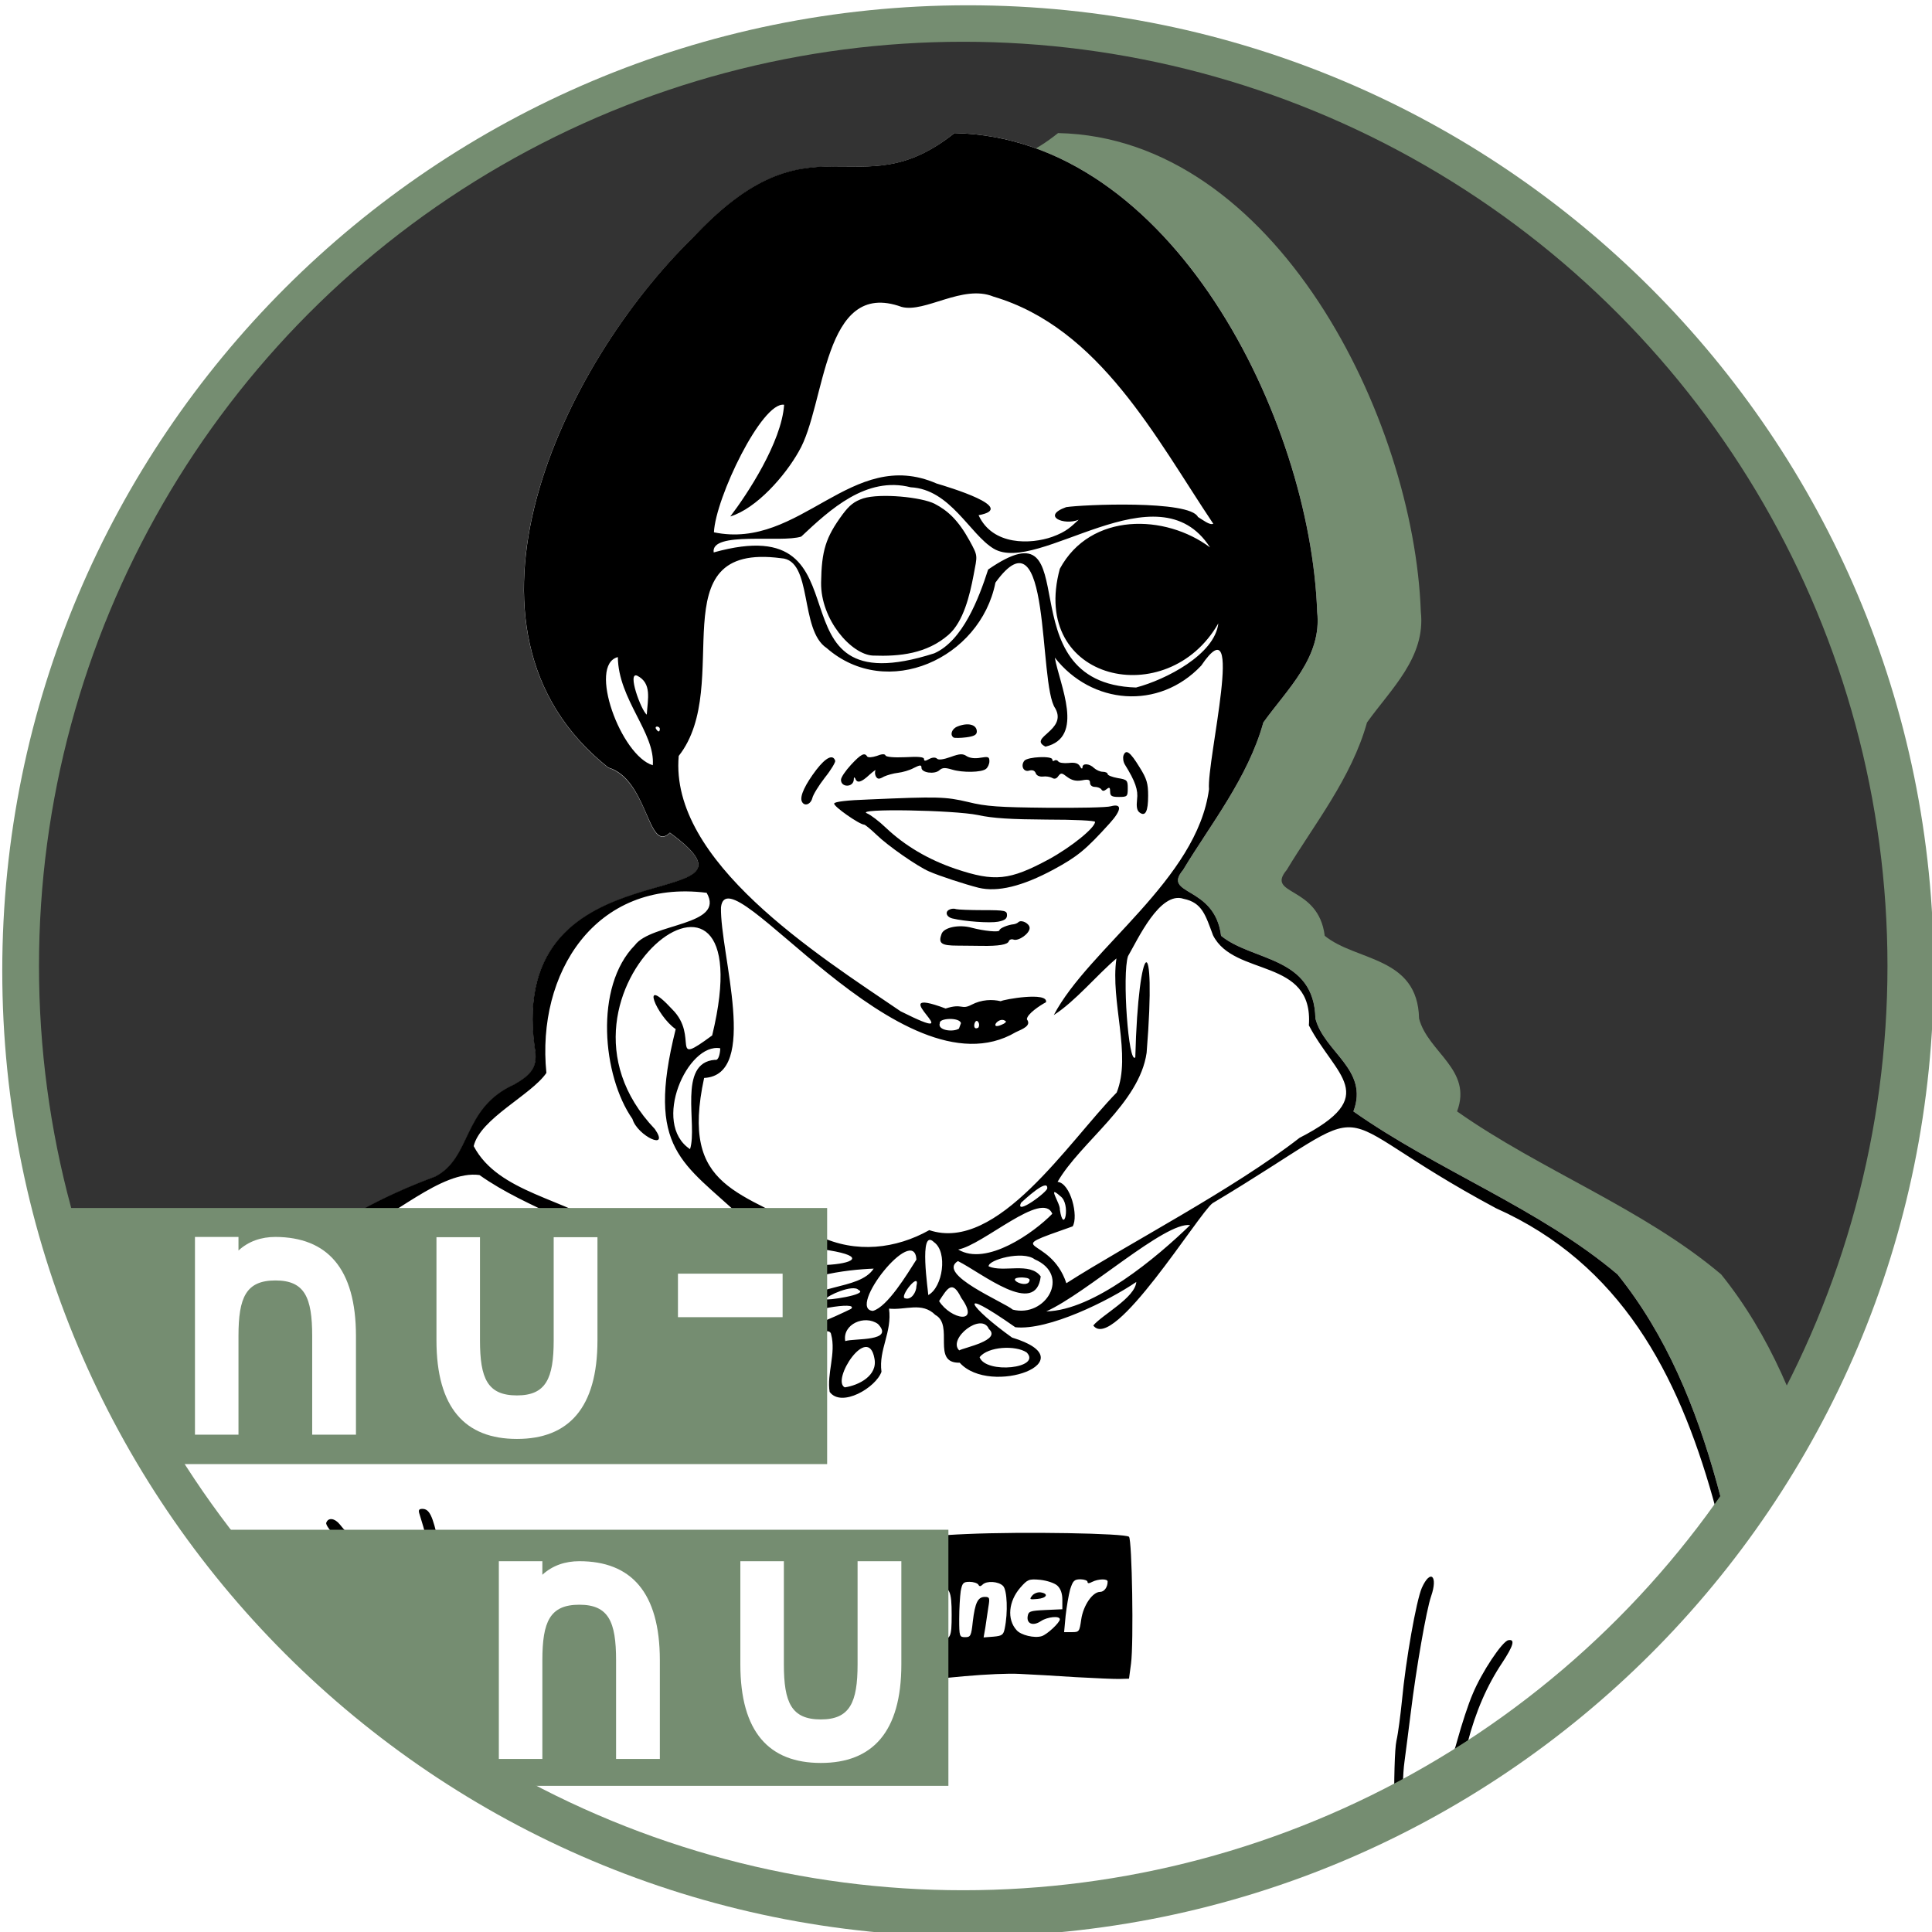 <?xml version="1.0" encoding="utf-8"?>
<!-- Generator: Adobe Illustrator 25.2.3, SVG Export Plug-In . SVG Version: 6.00 Build 0)  -->
<svg version="1.1" id="レイヤー_1" xmlns="http://www.w3.org/2000/svg" xmlns:xlink="http://www.w3.org/1999/xlink" x="0px"
	 y="0px" viewBox="0 0 768 768" style="enable-background:new 0 0 768 768;" xml:space="preserve">
<rect x="0" y="0" width="768" height="768" fill="#333333" stroke="none"/>
<style type="text/css">
	.st0{clip-path:url(#SVGID_2_);fill:#758D71;}
	.st1{clip-path:url(#SVGID_4_);fill:#FFFFFF;}
	.st2{clip-path:url(#SVGID_6_);}
	.st3{clip-path:url(#SVGID_8_);}
	.st4{clip-path:url(#SVGID_10_);}
	.st5{clip-path:url(#SVGID_12_);}
	.st6{clip-path:url(#SVGID_14_);}
	.st7{clip-path:url(#SVGID_16_);}
	.st8{clip-path:url(#SVGID_18_);}
	.st9{clip-path:url(#SVGID_20_);}
	.st10{clip-path:url(#SVGID_22_);}
	.st11{clip-path:url(#SVGID_24_);}
	.st12{clip-path:url(#SVGID_26_);}
	.st13{clip-path:url(#SVGID_28_);}
	.st14{clip-path:url(#SVGID_30_);}
	.st15{clip-path:url(#SVGID_32_);}
	.st16{clip-path:url(#SVGID_34_);}
	.st17{fill:#758D71;}
	.st18{enable-background:new    ;}
	.st19{fill:#FFFFFF;}
	.st20{fill:none;stroke:#758D71;stroke-width:33;stroke-miterlimit:10;}
</style>
<g id="レイヤー_1_1_">
	<g id="shadow_x5F_1">
		<g>
			<g>
				<g>
					<g>
						<g>
							<g>
								<defs>
									<polyline id="SVGID_1_" points="34.3,768 34.3,0 802.3,0 802.3,768 									"/>
								</defs>
								<clipPath id="SVGID_2_">
									<use xlink:href="#SVGID_1_"  style="overflow:visible;"/>
								</clipPath>
								<path class="st0" d="M754.1,768c13,69.4,2.8-78.1-11.8-88.1c-10.9-57.7-19.3-125.1-58.1-173.3c-31-26.2-71.8-41.4-105-64.8
									c6.3-16.6-11.6-23.5-15.1-36.9c-0.5-24.8-25-22.7-37.5-32.9c-2.5-20.2-23.7-15.9-15.1-26.2c10.7-17.8,25.8-36.6,31.9-58.6
									c9.5-13.3,23.4-25.9,21.4-44c-2.7-76.7-57.7-188.5-144.2-190.3C401.3,68.4,387.2,66,372,66.1s-31.6,2.8-55.6,28.6
									c-25.6,24.9-51.3,63.8-61.9,103.3s-6.1,79.6,28.5,107.1c7.9,2.4,11.9,11,14.9,17.9s5.2,12.3,9.6,8
									c23.2,17,6.9,17.6-13.7,24.3s-45.7,19.4-40,60.9c0.8,4,0.4,6.7-1,9s-3.8,4-7.1,5.9c-10.4,4.8-14.6,12-18,19
									s-6,13.8-13.4,17.6c-43.1,16-70.9,39.8-90.6,70c-19.6,30.3-31,67-40.9,109c0.1,19.5-4.1,41-8.4,62s-8.7,41.5-8.9,59
									c13.8,0.3,222.3,0.3,222.3,0.3s90.7,0,112.5,0L754.1,768L754.1,768z"/>
							</g>
						</g>
					</g>
				</g>
			</g>
		</g>
	</g>
	<g id="white">
		<g>
			<g>
				<g>
					<g>
						<g>
							<g>
								<defs>
									<polyline id="SVGID_3_" points="-7,768 -7,0 761,0 761,768 									"/>
								</defs>
								<clipPath id="SVGID_4_">
									<use xlink:href="#SVGID_3_"  style="overflow:visible;"/>
								</clipPath>
								<path class="st1" d="M712.9,768c13,69.4,2.8-78.1-11.8-88.1c-10.9-57.7-19.3-125.1-58.1-173.3c-31-26.2-71.8-41.4-105-64.8
									c6.3-16.6-11.6-23.5-15.1-36.9c-0.5-24.8-25-22.7-37.5-32.9c-2.5-20.2-23.7-15.9-15.1-26.2c10.7-17.8,25.8-36.6,31.9-58.6
									c9.5-13.3,23.4-25.9,21.4-44c-2.7-76.7-57.7-188.5-144.2-190.3C360.1,68.5,346,66,330.8,66.2s-31.6,2.8-55.6,28.6
									c-25.6,24.9-51.3,63.8-61.9,103.3s-6.1,79.6,28.5,107.1c7.9,2.4,11.9,11,14.9,17.9c3,7,5.2,12.3,9.6,8
									c23.2,17,6.9,17.6-13.7,24.3s-45.7,19.4-40,60.9c0.8,4,0.4,6.7-1,9s-3.8,4-7.1,5.9c-10.4,4.8-14.6,12-18,19
									s-6,13.8-13.4,17.6c-43.1,16-70.9,39.8-90.6,70c-19.6,30.3-31,67-40.9,109c0.1,19.5-4.1,41-8.4,62s-8.7,41.5-8.9,59
									C38,768,246.6,768,246.6,768s90.7,0,112.5,0H712.9z"/>
							</g>
						</g>
					</g>
				</g>
			</g>
		</g>
	</g>
	<g id="outline">
		<g>
			<g>
				<g>
					<g>
						<g>
							<g>
								<defs>
									<rect id="SVGID_5_" x="-7" y="0" width="768" height="768"/>
								</defs>
								<clipPath id="SVGID_6_">
									<use xlink:href="#SVGID_5_"  style="overflow:visible;"/>
								</clipPath>
								<path class="st2" d="M379.4,52.9c-38.7,31.1-56.3-9.7-104.2,41.8c-51.2,49.9-102.6,155.5-33.4,210.4
									c15.9,4.7,15.7,34.4,24.5,25.9c46.3,34.1-65,2.2-53.8,85.2c1.6,8-1.5,11.1-8.1,14.9c-20.9,9.5-16.7,29-31.4,36.6
									c-86.1,31.9-111.6,95.1-131.5,179c0.2,38.9-16.8,86-17.3,121c8-15.7,7.9-36.2,14.7-57.6C49,630.3,59.7,528.2,139.7,490.6
									c16-6,35.7-25.6,50.9-23.5c19.6,13.9,43.8,19.3,62.2,35.9c13.6,7.7,36,13,48.1,19.6c6.1,19.1,28.8,1.9,29.5,7.9
									c2,7.4-1.8,15.7-0.6,22.8c4.7,6.4,18.4-1.7,20.6-8c-1.2-8.8,4.3-15.7,3-25.1c6.6,0.7,13.1-2.8,18.4,2.5
									c7.6,4.1-1.7,19.3,9.7,19c12.2,13.6,51.4-0.7,20.8-10c-16.5-11.8-23.5-21.5,1.3-4.1c13.1,1.4,37.1-10.5,48.1-18
									c-0.5,6.3-13.5,13-17.1,17.3c8,10.8,41.9-44.5,47.4-48.6c72.1-43.1,38.2-37.9,112.7,2c99.2,44.3,90.7,174.9,119.8,263.9
									c13,69.4,1.2-54.4-13.4-64.3c-10.9-57.7-19.3-125.1-58.1-173.3c-31-26.2-71.8-41.4-105-64.8c6.3-16.6-11.6-23.5-15.1-36.9
									c-0.5-24.8-25-22.7-37.5-32.9c-2.5-20.2-23.7-15.9-15.1-26.2c10.7-17.8,25.8-36.6,31.9-58.6c9.5-13.3,23.4-25.9,21.4-44
									C520.9,166.6,465.9,54.7,379.4,52.9 M394.9,117.9c42.3,12.5,64.6,56.3,87.4,90.3c-1.4,0.7-4.1-1.5-6.1-2.7
									c-3.2-6.8-46.1-4.9-52.4-3.9c-10,3.6-0.8,7.4,5,5c-3,2.7-4.7,4.7-10.5,6.8c-8.5,3-23.7,3.6-29.3-8.6
									c15.8-2.9-12-11.2-16.7-12.6c-33.9-14.8-54,26.6-88.5,19.4c0.6-13.6,19.1-52.1,27.9-50.7c-1,14.9-14.8,35.8-21.4,44.4
									c10.5-3.2,21.8-16.2,27.2-25.8c10.9-18.4,9.3-69,40.9-57.5C367.7,124.5,382.7,112.9,394.9,117.9 M362,193.7
									c15.8,0.8,23.5,18.7,33,24.4c17.7,10.6,65.2-32.9,86-0.5c-17.7-13.3-47.5-14.1-59.7,8.5c-12.2,44.9,42.9,57,63,21.7
									c-1.4,12.4-20.9,22.4-32.7,25.5c-53.5-1.6-17.8-75.2-58.8-46.9c-3.7,11.5-10.1,28.3-21.4,33.3
									c-69.5,22.3-22.5-58.3-87.7-40.1c-1.3-8.6,26.9-3.7,34.8-6.3C330,202.5,344.4,189.2,362,193.7 M477.5,264.6
									c17.9-26.3,2.1,37.9,3.1,49.1c-4.7,35.9-47.8,63.3-61.7,89.8c8.6-5.5,17-15.8,24.9-22.5c-2.5,17.1,6.1,38.4,0.1,53.3
									c-19.2,19.6-47.4,63.8-74.5,54.7c-13.2,7.4-29.1,9.4-43.9,2.3c-30.6-18.2-55.3-17.9-45.6-62.8c22.1-1.1,6.3-49.5,6.7-67.8
									c2.5-23.2,71.6,76.5,117.2,49.6c2.8-1.3,6.3-2.6,4.4-5.1c0-2.1,5.3-5.6,7.6-6.8c1-4.3-17-1.1-18-0.4
									c-3.3-0.8-7.6-0.7-11.6,1.4c-4.2,2.2-3.5-0.7-10.3,1.5c-27-10.1,12.6,16.4-17.9,1.1c-33.1-22.5-91.9-59.6-88.2-101.5
									c22.3-28.3-8.8-85.2,40.7-78.6c12.7,0.6,7.2,28.5,18.1,35.7c24,21,61.1,4.2,67.1-26c22.4-31,16.9,40.4,23.8,50
									c4.9,8.8-11.1,11.6-3.9,15.2c15.8-3.7,5.6-24.6,3.7-35.4C433.9,280.1,460.6,282.5,477.5,264.6 M245.6,261.2
									c0.2,16.9,14.9,30.1,13.9,43C246.8,300.4,233.6,264.3,245.6,261.2 M253.3,268.6c5.9,3,4.2,9.2,3.8,15.5
									C254.8,282.3,249.2,266.9,253.3,268.6 M262.3,289.8c-0.1,1.6-0.9,0.9-1.5,0C260,288.4,262.3,288.6,262.3,289.8 M280.9,354.9
									c7.6,13.1-22,12-28.5,20.8c-16.3,16.5-12.9,52.1-1,69.1c2,6.8,15.1,12.9,8.9,4c-52-54.6,44.9-128.5,22.8-37.2
									c-17.5,12.9-4.9,0.5-15.9-10.4c-13.3-14.4-6.1,2.8,1.4,7.9c-12.1,48.2,3.1,53,26.3,74.9c-8.4,1.8-9,23.2,0.4,18.3
									c3.5-3.9,11.7,3.6,16.7,5.1c-17.1,20.1-52-7.4-69.7-18.5c-17-12.4-44.2-14.6-54-33.3c2.6-11,22.9-20.3,28.9-29.1
									C213.2,387.1,236.5,349.3,280.9,354.9 M470.5,357.3c7.4,1.5,8.7,6.5,11.7,14.5c8.4,16.7,40,8.7,38.1,35.8
									c10.6,20.3,29,27.9-3.7,44.7c-26.3,20.5-68.3,42.2-92.7,57.8c-6.5-19.6-27.6-12,2.5-22.6c2.4-4-0.8-17.2-6-17.7
									c9.2-15.9,32.5-31.1,35.4-51.3c4.1-50.8-3.3-45.6-4.5,1.8c-2.7,3.2-5.3-33-2.9-40.2C452.3,373.4,461.1,354.1,470.5,357.3
									 M399.1,406.9c-6,3.1-2.9-2.2-0.1-1.4C400.2,406,400.1,406.2,399.1,406.9 M388.9,408.5c-3,1.7-1.2-5,0.2-1.8
									C389.3,407.3,389.2,408.1,388.9,408.5 M381.2,408.9c-2.4,1.5-8.7,0.7-7.6-2.2c-0.4-2,7.8-2.4,8.4,0 M286.3,416.7
									c0,1.5-0.5,5.1-2.1,4.6c-15,1.1-6.8,25.9-9.9,35.5C258.9,446.6,273.3,414.4,286.3,416.7 M416.3,472.3
									c0.4,1.3-13.1,11.3-10.4,5.8C407,477.1,416.5,468.2,416.3,472.3 M421.5,475.5c4.3,3,1.4,15.8-0.2,5.3
									C421.6,478.5,415.9,470.5,421.5,475.5 M418.3,482.5c-7.3,7.5-26.2,21-37.4,14.2C390.8,494.9,414.4,473,418.3,482.5
									 M473.1,487c-13.1,12.7-38.2,33.9-57.2,34.3C432,514.1,463.1,485.6,473.1,487 M312,487.5c14.6,6.8-7.4,2.2-8.1-1.9
									C306.1,484.2,309.3,487.1,312,487.5 M322.8,496.1c41.3,4.7-8.9,12.3-24.2,0.7C293.4,483.9,316.1,497,322.8,496.1
									 M371.3,493.8c5.5,3.9,3.5,17.9-2.3,21C369.1,514.1,365,487.6,371.3,493.8 M364.3,500.7c-3.7,5.8-11.5,18.8-17.3,20.4
									C336.4,520.4,363.4,486.2,364.3,500.7 M411.3,500.6c14.6,6.3,4.3,23.3-8.7,20c-3.5-3-30.5-14.1-21.8-19.3
									c9.6,4.8,31,22.4,32.9,6.1c-4.3-5.9-14.8-1.4-20.7-4C392.7,500.8,406.6,497,411.3,500.6 M347.3,504.3
									c-5.9,9-25.5,5.5-32.9,17c-4.7,7.1-10.2,2.1-7-4.4C315.6,507.1,336.6,504.7,347.3,504.3 M409.3,508.7
									c-0.2,4.3-10.8-0.9-3-0.9C407.3,507.9,408.9,507.9,409.3,508.7 M364.3,511.2c0,2.4-2,5.7-4.5,4.9
									C357.2,515.7,365.9,504.9,364.3,511.2 M382.1,515.9c7.9,11-4.2,8.6-8.8,1.3C376.6,512.2,378.5,508.5,382.1,515.9
									 M341.3,512.8c4.3,1.8-13.5,4.4-13,3.6C328.4,515.2,339.2,510.3,341.3,512.8 M338.3,520.3c-3.8,1.9-31.3,15-20.8,3.8
									C318.8,520.9,341.8,517,338.3,520.3 M349,526.3c6.8,7.1-9.3,5.6-13,6.8C334.8,526.4,343.7,522.5,349,526.3 M393.1,528.3
									c5.1,4.5-9.9,7.4-11.8,8.5C376.6,532.2,390.2,521.4,393.1,528.3 M347.6,540c1.4,6.8-6.2,10.7-11.8,11.5
									C330.3,548.7,345.1,525.9,347.6,540 M408.1,537.6c6.2,6.3-16.2,8.7-18.7,1.9C392.8,535.2,403.7,534.7,408.1,537.6"/>
							</g>
						</g>
					</g>
				</g>
			</g>
			<g>
				<g>
					<g>
						<g>
							<g>
								<defs>
									<rect id="SVGID_7_" x="-7" y="0" width="768" height="768"/>
								</defs>
								<clipPath id="SVGID_8_">
									<use xlink:href="#SVGID_7_"  style="overflow:visible;"/>
								</clipPath>
								<path class="st3" d="M343.2,198.1c-3.6,1.2-5.5,2.7-8.2,6.3c-6.8,9.2-8.4,14.5-8.6,27.2c-0.2,14.7,12,28.6,20.6,29
									c10.6,0.4,21.4-0.7,30.1-8.3c5.9-5.2,8.4-15.7,9.9-23.6c1.5-8.1,1.9-7.4-1.6-13.8c-4.4-8-8.6-11.9-13.8-14.6
									C366.4,197.6,350,196,343.2,198.1"/>
							</g>
						</g>
					</g>
				</g>
			</g>
			<g>
				<g>
					<g>
						<g>
							<g>
								<defs>
									<rect id="SVGID_9_" x="-7" y="0" width="768" height="768"/>
								</defs>
								<clipPath id="SVGID_10_">
									<use xlink:href="#SVGID_9_"  style="overflow:visible;"/>
								</clipPath>
								<path class="st4" d="M380.6,288.8c-2.3,0.9-3.1,3.4-1.5,4.4c0.4,0.2,2.7,0.2,5-0.1c3.1-0.4,4.2-1,4.2-2.3
									C388.3,288,384.8,287.1,380.6,288.8"/>
							</g>
						</g>
					</g>
				</g>
			</g>
			<g>
				<g>
					<g>
						<g>
							<g>
								<defs>
									<rect id="SVGID_11_" x="-7" y="0" width="768" height="768"/>
								</defs>
								<clipPath id="SVGID_12_">
									<use xlink:href="#SVGID_11_"  style="overflow:visible;"/>
								</clipPath>
								<path class="st5" d="M446.6,300.3c-0.3,1-0.1,2.6,0.6,3.7c4.1,6.6,5.3,10.1,4.8,13.8c-0.3,2.7-0.1,4.3,0.9,5.1
									c2.4,1.9,3.5-0.3,3.5-6.6c0-4.8-0.5-6.7-3.4-11.3C449.2,298.8,447.6,297.7,446.6,300.3"/>
							</g>
						</g>
					</g>
				</g>
			</g>
			<g>
				<g>
					<g>
						<g>
							<g>
								<defs>
									<rect id="SVGID_13_" x="-7" y="0" width="768" height="768"/>
								</defs>
								<clipPath id="SVGID_14_">
									<use xlink:href="#SVGID_13_"  style="overflow:visible;"/>
								</clipPath>
								<path class="st6" d="M338.3,304c-2.2,2.4-4,5-4,6c0,3.1,4.9,3.1,5.1-0.1c0-1,0.2-1.1,0.6-0.4c0.7,2,2.4,1.5,5.6-1.5
									c1.7-1.5,2.7-2.2,2.4-1.7c-0.3,0.6-0.2,1.7,0.2,2.4c0.7,1.1,1.3,1.1,3.2,0c1.3-0.6,3.8-1.3,5.6-1.5c1.7-0.2,4.6-1,6.2-1.9
									c2.6-1.3,3.1-1.3,3.1-0.1c0,2,5.2,2.7,7.1,1c1.2-1.1,2.3-1.1,5-0.3c4.2,1.3,11.9,1.2,13.6-0.3c0.7-0.6,1.3-1.9,1.3-3
									c0-1.8-0.5-1.9-3.5-1.4c-2.1,0.4-4.2,0.2-5.5-0.6c-1.6-1.1-2.8-1-6.4,0.3c-2.8,1-4.8,1.3-5.4,0.7s-1.8-0.6-3.1,0.1
									c-1.6,0.9-2.1,0.9-2.1,0c0-0.8-2.3-1-7.5-0.7c-4.5,0.2-7.6-0.1-7.8-0.7c-0.3-0.7-1.5-0.6-3.5,0.2c-1.9,0.6-3.4,0.7-3.8,0.2
									C343.7,299,342.2,299.8,338.3,304"/>
							</g>
						</g>
					</g>
				</g>
			</g>
			<g>
				<g>
					<g>
						<g>
							<g>
								<defs>
									<rect id="SVGID_15_" x="-7" y="0" width="768" height="768"/>
								</defs>
								<clipPath id="SVGID_16_">
									<use xlink:href="#SVGID_15_"  style="overflow:visible;"/>
								</clipPath>
								<path class="st7" d="M324.5,306c-4.4,5.8-6.6,10.4-5.8,12.5c0.9,2.2,3.5,1.4,4.2-1.2c0.3-1.4,2.6-5.1,5-8.2
									c2.5-3.1,4.3-6.2,4.1-6.7C331.1,299.7,328.3,301.1,324.5,306"/>
							</g>
						</g>
					</g>
				</g>
			</g>
			<g>
				<g>
					<g>
						<g>
							<g>
								<defs>
									<rect id="SVGID_17_" x="-7" y="0" width="768" height="768"/>
								</defs>
								<clipPath id="SVGID_18_">
									<use xlink:href="#SVGID_17_"  style="overflow:visible;"/>
								</clipPath>
								<path class="st8" d="M407.2,302.4c-1.6,2-0.3,4.7,2,3.9c1.2-0.3,2.1,0,2.5,1c0.3,1,1.5,1.5,2.8,1.4c1.3-0.2,2.9,0.1,3.7,0.5
									c0.9,0.6,1.8,0.4,2.5-0.7c1.1-1.4,1.4-1.3,3.6,0.4c1.8,1.3,3.4,1.7,5.8,1.3c2.5-0.5,3.2-0.3,3.2,1c0,0.9,0.8,1.6,1.9,1.6
									s2.3,0.5,2.6,1c0.5,0.8,1.1,0.7,2.1-0.1c1.1-0.9,1.4-0.7,1.4,1s0.6,2.1,3.5,2.1c3.3,0,3.5-0.2,3.5-3.4c0-3.2-0.2-3.5-4-4.1
									c-2.2-0.4-4-1.1-4-1.6s-0.9-0.9-1.9-0.9c-1.1,0-2.6-0.7-3.5-1.5c-1.8-1.8-4.6-2-4.6-0.3c0,0.8-0.5,0.6-1-0.4
									c-0.7-1.2-2-1.6-4.5-1.3c-1.9,0.2-3.8-0.1-4.1-0.6c-0.3-0.5-1-0.7-1.5-0.4c-0.5,0.4-0.9,0.2-0.9-0.4
									C418.3,300.4,408.6,300.8,407.2,302.4"/>
							</g>
						</g>
					</g>
				</g>
			</g>
			<g>
				<g>
					<g>
						<g>
							<g>
								<defs>
									<rect id="SVGID_19_" x="-7" y="0" width="768" height="768"/>
								</defs>
								<clipPath id="SVGID_20_">
									<use xlink:href="#SVGID_19_"  style="overflow:visible;"/>
								</clipPath>
								<path class="st9" d="M345.4,317.8c-8.8,0.3-13.6,0.9-13.8,1.6c-0.4,1.1,10.1,8.4,11.9,8.4c0.4,0,2.7,1.9,5,4.1
									c4.3,4.2,16,12.4,20.8,14.5c4.1,1.8,14.2,5.1,19.7,6.5c7.5,1.8,17.3-0.5,29.9-7.3c9.4-5.1,12.7-7.8,22.2-18.3
									c4.8-5.3,5-8,0.5-6.8c-1.6,0.5-13,0.7-25.5,0.6c-18.9-0.2-24.1-0.5-31.3-2.3C375.9,316.7,372.8,316.6,345.4,317.8
									 M388.8,324c5.9,1.3,13.1,1.7,27.3,1.8c11,0,19.2,0.4,19.2,0.9c0,2.4-9.6,10.1-18.4,14.9c-15.6,8.4-21.5,9-37,3.8
									c-10.9-3.7-20.2-9.2-27.8-16.4c-2.6-2.5-6-5.1-7.5-5.7C339.8,321.3,379.1,322,388.8,324"/>
							</g>
						</g>
					</g>
				</g>
			</g>
			<g>
				<g>
					<g>
						<g>
							<g>
								<defs>
									<rect id="SVGID_21_" x="-7" y="0" width="768" height="768"/>
								</defs>
								<clipPath id="SVGID_22_">
									<use xlink:href="#SVGID_21_"  style="overflow:visible;"/>
								</clipPath>
								<path class="st10" d="M377.6,361.5c-2.1,0.8-1.5,3,1,3.6c4.9,1.2,14.8,1.9,18.1,1.3c2.7-0.5,3.6-1.2,3.6-2.6
									c0-1.8-0.7-2-9.4-2c-5.2,0-10-0.2-10.8-0.4C379.4,361.1,378.2,361.2,377.6,361.5"/>
							</g>
						</g>
					</g>
				</g>
			</g>
			<g>
				<g>
					<g>
						<g>
							<g>
								<defs>
									<rect id="SVGID_23_" x="-7" y="0" width="768" height="768"/>
								</defs>
								<clipPath id="SVGID_24_">
									<use xlink:href="#SVGID_23_"  style="overflow:visible;"/>
								</clipPath>
								<path class="st11" d="M404.8,366.6c-0.4,0.4-1.2,0.7-1.8,0.8c-2.3,0.2-5.7,1.6-5.7,2.4c0,0.9-6.1,0.3-11-1
									c-5-1.4-11-0.2-12,2.4c-1.4,3.8-0.2,4.7,6.4,4.7c3.3,0,7.7,0.1,9.6,0.1c6.7,0.1,10.2-0.5,10.7-1.8c0.2-0.7,1.1-1,1.9-0.7
									c2,0.7,6.4-2.4,6.4-4.6C409.3,367.1,406,365.4,404.8,366.6"/>
							</g>
						</g>
					</g>
				</g>
			</g>
			<g>
				<g>
					<g>
						<g>
							<g>
								<defs>
									<rect id="SVGID_25_" x="-7" y="0" width="768" height="768"/>
								</defs>
								<clipPath id="SVGID_26_">
									<use xlink:href="#SVGID_25_"  style="overflow:visible;"/>
								</clipPath>
								<path class="st12" d="M166.8,602c4.3,13.7,5.4,20.7,5.4,34.7c0,14.2,0,14.3-2,12.5c-1.1-1-3.3-4.6-5-8.1
									c-4-8.5-14.3-22-19.2-25.2c-4.2-2.7-8-6.2-10.9-9.9c-2-2.5-4.6-2.9-5.4-0.7c-0.7,1.6,8.3,10.8,13.7,14
									c4.3,2.6,14.1,15.3,17.8,23.2c1.6,3.3,4.7,8.1,6.9,10.5l4,4.4l0.5,25.4c0.5,29.1,1.6,38.1,5.7,48.6c1.6,4,3.4,9.7,3.8,12.6
									c2.9,16.9,4.7,23.8,6.5,23.8c1.1,0,1.7-0.8,1.7-2.3c-0.1-4.4-5.9-30.8-7.9-35.2c-2-4.6-3.1-9.6-5.1-23.5
									c-0.5-4.1-1-25-1.1-46.4c-0.1-34.6-0.3-39.9-2-47.8c-2.2-10-3.5-12.8-6.3-12.8C166.5,599.8,166.2,600.3,166.8,602"/>
							</g>
						</g>
					</g>
				</g>
			</g>
			<g>
				<g>
					<g>
						<g>
							<g>
								<defs>
									<rect id="SVGID_27_" x="-7" y="0" width="768" height="768"/>
								</defs>
								<clipPath id="SVGID_28_">
									<use xlink:href="#SVGID_27_"  style="overflow:visible;"/>
								</clipPath>
								<path class="st13" d="M384.3,609.8c-10.2,0.4-22.3,1.5-27,2.3c-16.2,3-29.2,4-41.6,3.3c-6.7-0.3-17.4-0.3-23.7,0l-11.6,0.7
									l-0.7,6.6c-1.2,10.9,2.9,49.4,5.5,52.3c0.7,0.7,41.6-1.5,56.1-3.1c5.2-0.6,13.1-1.7,17.5-2.5c12.8-2.4,37.3-4.5,46.5-4
									c4.7,0.2,14.8,0.8,22.5,1.3c7.7,0.4,15.6,0.8,17.5,0.7l3.5-0.1l0.8-6c1.1-8.2,0.4-49.2-0.8-50.4
									C447.4,609.5,406.6,608.8,384.3,609.8 M311.3,623.8c1.9,1,4.3,6.4,3.3,7.4s-4.8,0.7-6-0.5c-1.5-1.5-5.9-0.4-6.7,1.6
									c-0.4,1,0.8,2.5,3.7,4.4c7.5,5.2,8,5.9,7.3,9.9c-0.8,4.1-5.1,8.8-9.1,9.8c-1.6,0.4-4.2-0.2-7.2-1.6l-4.6-2.2l2.6-2.6
									c2.5-2.5,2.7-2.5,4.6-0.8c2.3,2.1,4.5,1.6,6.1-1.4c1-1.8,0.7-2.5-2.2-5.3c-1.8-1.8-4.4-3.9-5.7-4.8l-2.5-1.6l1.8-4.7
									C299.4,624.4,306,621,311.3,623.8 M420.3,630.3c1.3,1.2,2,3.1,2,5.6v3.8l-6.7,0.3c-6.2,0.3-6.8,0.5-7.1,2.6
									c-0.4,2.9,2.2,3.9,5.3,1.8c2.6-1.7,7.5-2.2,7.5-0.7c0,1.3-5,6-7.2,6.7c-2.9,0.9-8.3-0.4-10-2.4c-3.9-4.3-3.2-11.5,1.5-16.9
									c2.9-3.3,3.4-3.5,7.9-3.1C416.2,628.3,419.2,629.3,420.3,630.3 M432.3,628.8c0,0.7,0.6,0.7,1.9,0c2.4-1.2,6.1-1.3,6.1-0.1
									c0,2.3-1.4,4.1-3,4.1c-3,0-6.7,5.4-7.5,11c-0.7,4.8-0.8,5-3.7,5H423l0.6-6.5c0.4-3.6,1.2-8.3,1.8-10.5c1.1-3.4,1.6-4,4.1-4
									C431,627.8,432.3,628.3,432.3,628.8 M388.9,629.9c0.4,0.8,0.9,0.8,1.7,0c1.6-1.6,6.3-1.3,8.1,0.5c1.7,1.6,2,10.7,0.7,16.9
									c-0.5,2.6-1.1,3-4.5,3.3l-3.9,0.3l0.7-4c0.3-2.3,0.9-5.9,1.2-8.1c0.6-3.6,0.5-4-1.4-4c-2.8,0-3.9,2.3-4.8,9.8
									c-0.6,5.7-0.9,6.2-3,6.2c-2.3,0-2.4-0.3-2.4-7.3c0-3.9,0.3-8.9,0.6-11c0.6-3.2,1-3.7,3.5-3.7
									C386.9,628.8,388.5,629.3,388.9,629.9 M368.3,632c0,0.9,0.3,0.9,1.2,0c0.7-0.7,2.4-1.2,3.8-1.2c4.2,0,5,1.7,5,11.1
									c0,9.2-0.4,9.9-5.2,9.9c-1.9,0-2-0.5-1.7-7.2c0.3-6.1,0.1-7.3-1.3-7.6c-1.2-0.2-1.9,0.9-2.7,4.8c-0.6,2.8-1.1,6.2-1.1,7.5
									c0,2.1-0.5,2.5-3.1,2.5h-3.1l0.6-8.8c1-11.7,1.2-12.2,4.7-12.2C367,630.8,368.3,631.3,368.3,632 M346.5,640.2
									c-0.3,5.1-0.1,7.6,0.8,8.1c2.3,1.4,4.5-2.4,5-8.8c0.5-6.1,0.5-6.2,3.8-6.5c3.1-0.3,3.2-0.2,3.2,3.5
									c-0.2,10.6-6.4,18.7-13.9,18.1c-4.5-0.4-6.1-3.2-6.1-11s1.1-10.3,4.7-10.5l3-0.2L346.5,640.2z M337,640.5
									c-0.4,3.8-0.7,8.5-0.7,10.5c0,3.3-0.3,3.7-3.2,4.3c-2.1,0.5-3.3,0.4-3.6-0.4c-0.3-0.8-1.9-0.9-5.1-0.5
									c-4.4,0.6-4.9,0.4-7.4-2.6c-1.5-1.7-2.7-3.8-2.7-4.7c0-2.2,2.9-7.9,5-9.8c1.8-1.6,8.5-3.2,14.9-3.4l3.4-0.1L337,640.5z"/>
							</g>
						</g>
					</g>
				</g>
			</g>
			<g>
				<g>
					<g>
						<g>
							<g>
								<defs>
									<rect id="SVGID_29_" x="-7" y="0" width="768" height="768"/>
								</defs>
								<clipPath id="SVGID_30_">
									<use xlink:href="#SVGID_29_"  style="overflow:visible;"/>
								</clipPath>
								<path class="st14" d="M410.3,634.3c-1.2,1.5-1,1.6,2.1,1.3c3.7-0.3,4.6-2.1,1.3-2.6C412.6,632.8,411,633.4,410.3,634.3"/>
							</g>
						</g>
					</g>
				</g>
			</g>
			<g>
				<g>
					<g>
						<g>
							<g>
								<defs>
									<rect id="SVGID_31_" x="-7" y="0" width="768" height="768"/>
								</defs>
								<clipPath id="SVGID_32_">
									<use xlink:href="#SVGID_31_"  style="overflow:visible;"/>
								</clipPath>
								<path class="st15" d="M323.3,641.7c-2.3,4.4-0.2,9.9,3.3,8.5c2.1-0.8,4-5.8,3.2-8.3C329,639.2,324.7,639.1,323.3,641.7"/>
							</g>
						</g>
					</g>
				</g>
			</g>
			<g>
				<g>
					<g>
						<g>
							<g>
								<defs>
									<rect id="SVGID_33_" x="-7" y="0" width="768" height="768"/>
								</defs>
								<clipPath id="SVGID_34_">
									<use xlink:href="#SVGID_33_"  style="overflow:visible;"/>
								</clipPath>
								<path class="st16" d="M565.2,631.2c-2.2,5.1-6.4,28.7-7.9,44.8c-0.6,5.8-1.5,13-2.2,16c-0.7,3.3-1,15-0.9,30.8
									c0.1,26.4,0.5,31.8,2.6,36c0.7,1.5,0.9,3.8,0.5,5.8c-0.7,2.9-0.5,3.2,1.5,3.2c3.8,0,4.7-5.3,1.8-11.1
									c-1.1-2.1-1.9-6.7-2.1-12.1c-0.5-9.7-1.1-8.2,8.8-20.1c3.2-3.8,8.8-12.4,12-18.6c0.7-1.3,2.5-7.3,4.1-13.2
									c3.2-12.3,7.7-22.7,13.8-31.8c4.4-6.7,5.2-9.4,2.4-8.9c-2.4,0.4-10.6,12.7-14.2,21.4c-1.7,3.9-4.4,12.2-6.1,18.4
									c-3.2,11.8-8.6,22.3-15.4,30.1c-1.7,1.9-3.6,4.4-4.2,5.5c-1.7,3-2.8-17.1-1.4-27.1c0.6-4.4,1.7-13.2,2.5-19.5
									c2.1-17.2,6.2-40.9,8.1-46.3C571.7,626.4,568.6,623.6,565.2,631.2"/>
							</g>
						</g>
					</g>
				</g>
			</g>
		</g>
	</g>
</g>
<rect x="-44.5" y="608.1" class="st17" width="421.5" height="101.8"/>
<rect x="-44.5" y="480.2" class="st17" width="373.3" height="101.8"/>
<g class="st18">
	<path class="st19" d="M141.5,531.1v39.2h-17.4v-39.2c0-15.4-3-22.1-14.6-22.1c-11.7,0-14.7,6.7-14.7,22.1v39.2H77.5v-78.6h17.3v5.4
		c4-3.7,9.1-5.4,14.7-5.4C130,491.8,141.5,504.1,141.5,531.1z"/>
	<path class="st19" d="M173.5,491.8h17.3v41c0,15.2,3,21.9,14.7,21.9c11.5,0,14.6-6.7,14.6-21.9v-41h17.4v41
		c0,26.9-11.5,39.2-32,39.2c-20.6,0-32-12.3-32-39.2V491.8z"/>
	<path class="st19" d="M269.5,523.6v-17.3h41.6v17.3H269.5z"/>
</g>
<g class="st18">
	<path class="st19" d="M262.3,660v39.2h-17.4V660c0-15.4-3-22.1-14.6-22.1c-11.7,0-14.7,6.7-14.7,22.1v39.2h-17.3v-78.6h17.3v5.4
		c4-3.7,9.1-5.4,14.7-5.4C250.8,620.6,262.3,632.9,262.3,660z"/>
	<path class="st19" d="M294.3,620.6h17.3v41c0,15.2,3,21.9,14.7,21.9c11.5,0,14.6-6.7,14.6-21.9v-41h17.4v41
		c0,26.9-11.5,39.2-32,39.2c-20.6,0-32-12.3-32-39.2V620.6z"/>
</g>
<g id="レイヤー_3">
	<circle class="st20" cx="382.9" cy="384" r="383.9"/>
	<path class="st19" d="M-197.5-194.4V937.5h1153V-194.4H-197.5z M384.8,769.8C172.8,769.8,0.9,598,0.9,385.9S172.8,2.1,384.8,2.1
		S768.7,174,768.7,386S596.8,769.8,384.8,769.8z"/>
</g>
</svg>
